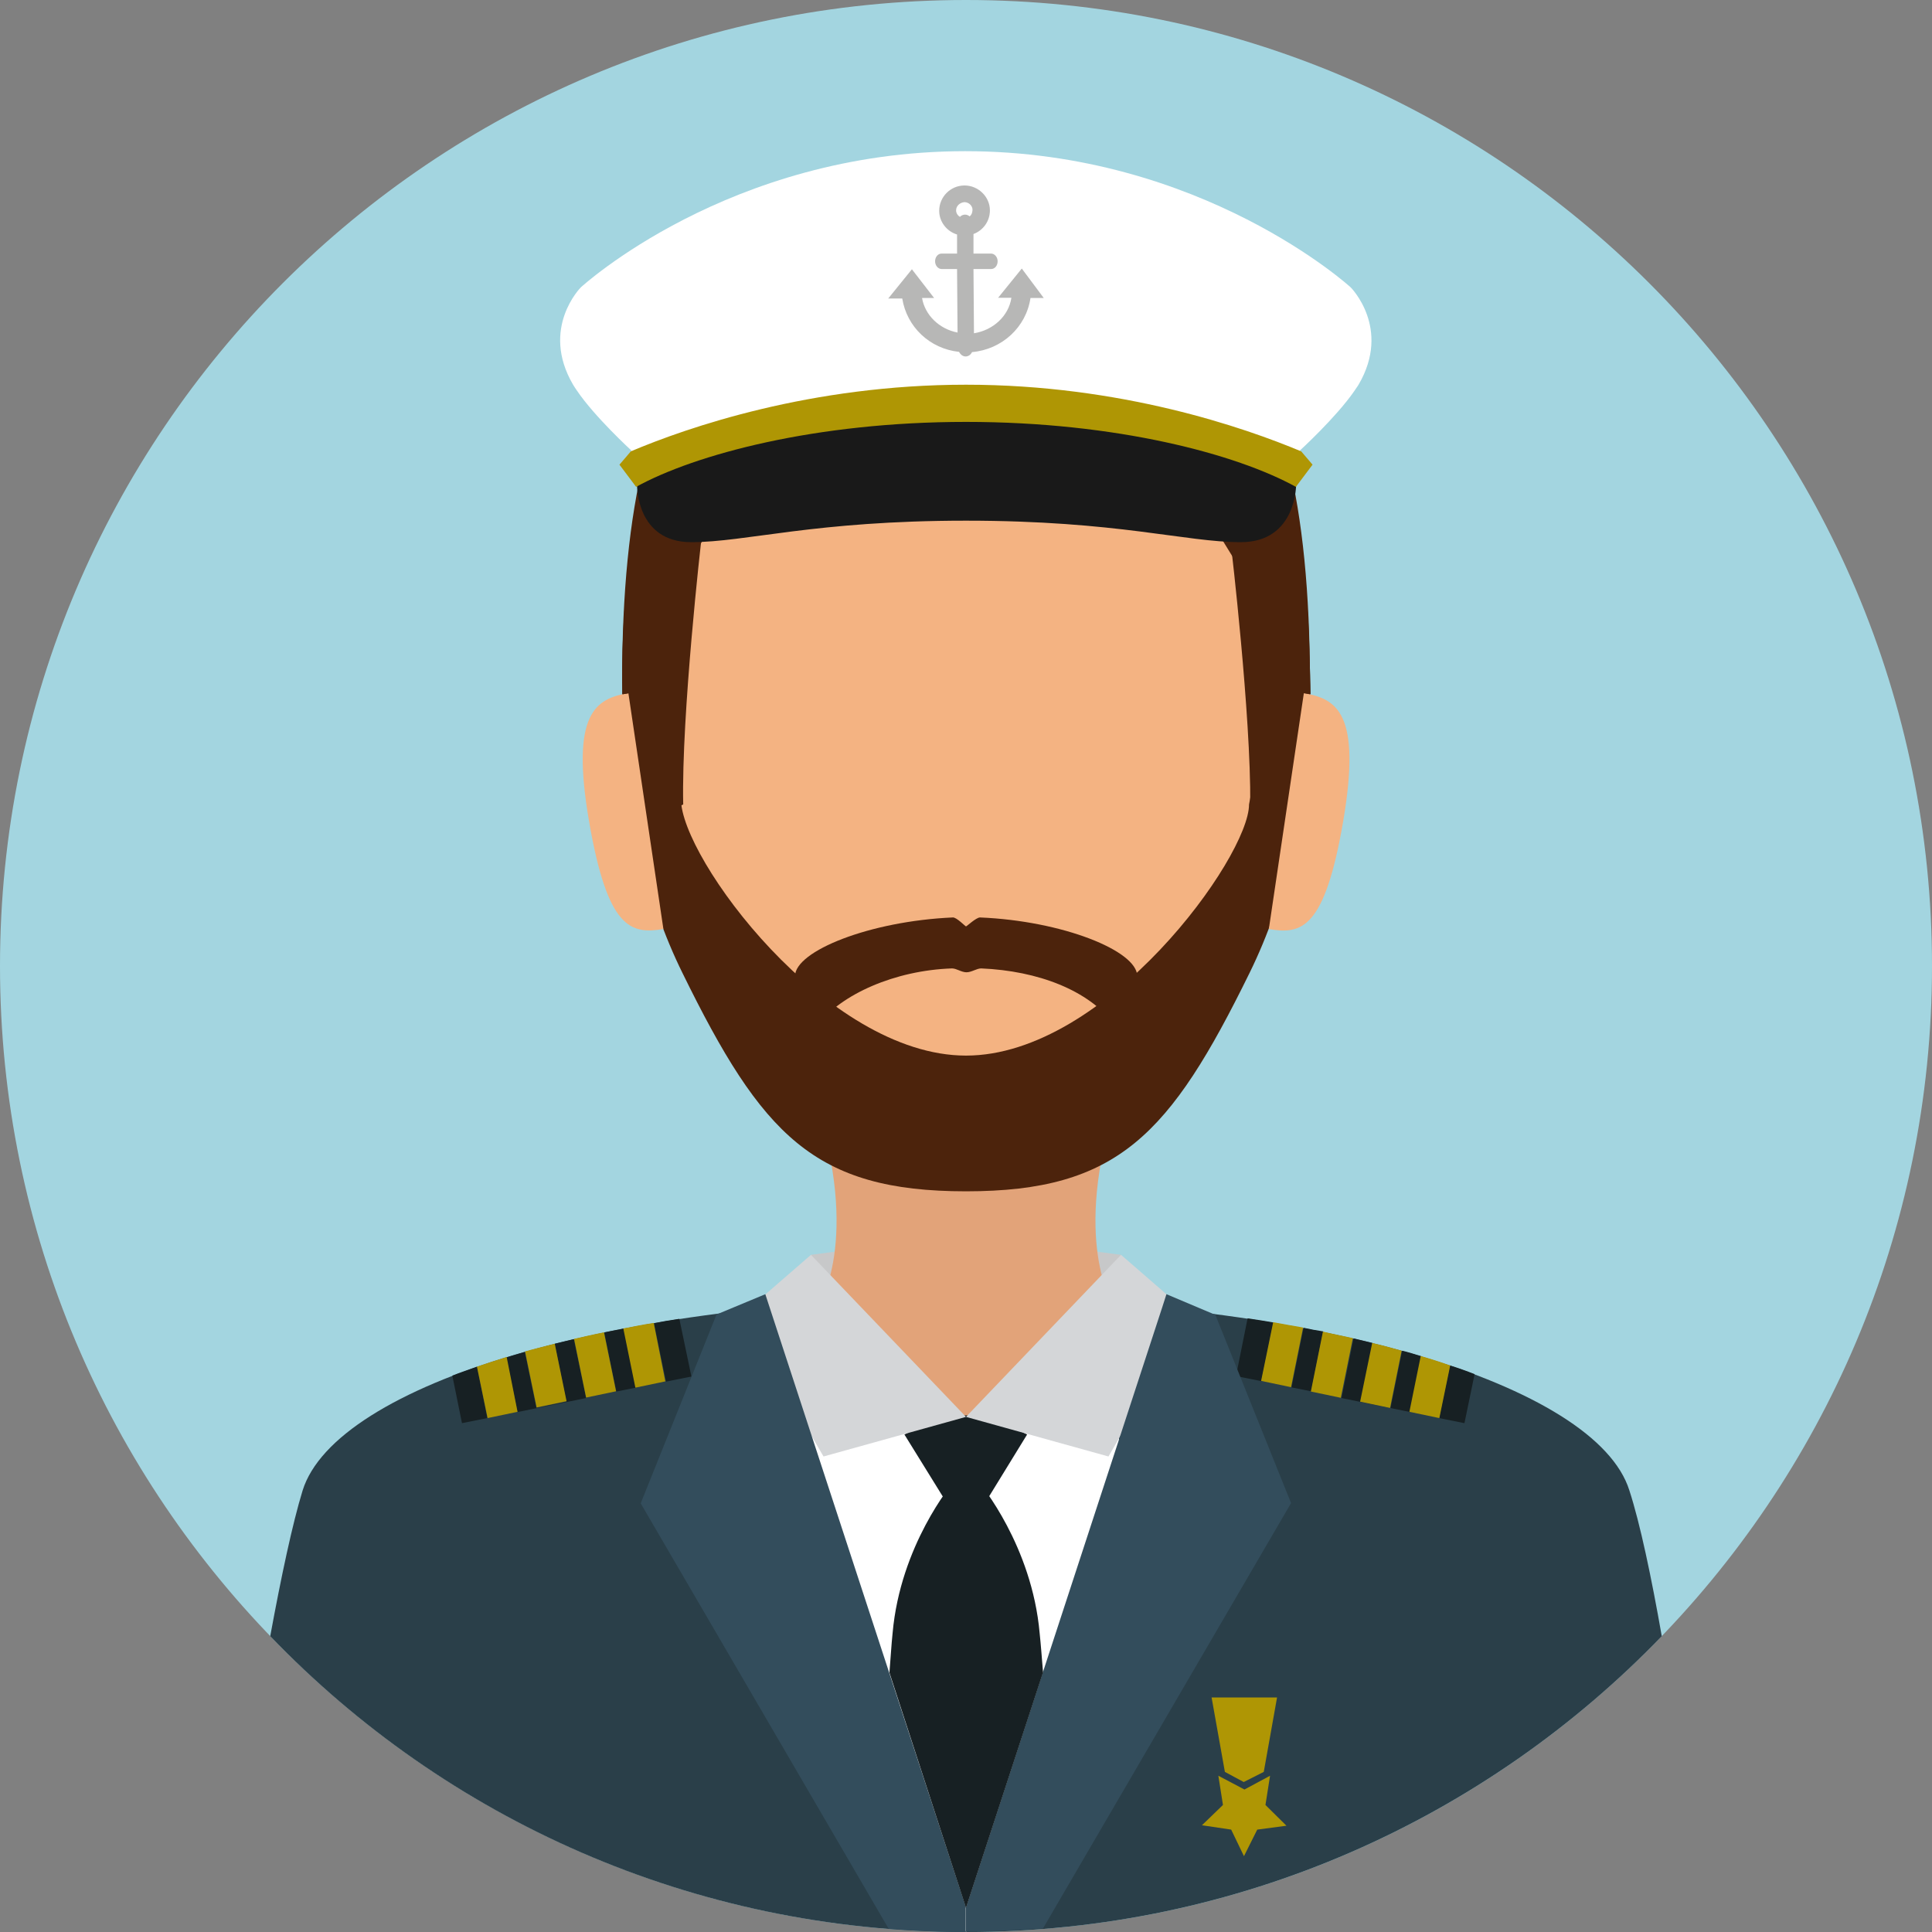 <?xml version="1.0" encoding="utf-8"?>
<!-- Generator: Adobe Illustrator 27.0.0, SVG Export Plug-In . SVG Version: 6.00 Build 0)  -->
<svg version="1.1" id="Layer_1" xmlns="http://www.w3.org/2000/svg" xmlns:xlink="http://www.w3.org/1999/xlink" x="0px" y="0px"
	 viewBox="0 0 800 800" style="enable-background:new 0 0 800 800;" xml:space="preserve">
<rect x="0" y="0" width="800" height="800" fill="#808080" stroke="none"/>
<style type="text/css">
	.st0{fill:#A3D5E0;}
	.st1{fill:#C7C8C9;}
	.st2{fill:#2A3F49;}
	.st3{fill:#AF9604;}
	.st4{fill:#172023;}
	.st5{fill:#FFFFFF;}
	.st6{fill:#E2A379;}
	.st7{fill:#4C230C;}
	.st8{fill:#F4B382;}
	.st9{fill:#191919;}
	.st10{fill:#B7B7B6;}
	.st11{fill:#D4D6D8;}
	.st12{fill:#334D5C;}
</style>
<path class="st0" d="M400,0C179.1,0,0,179.1,0,400s179.1,400,400,400s400-179.1,400-400S620.9,0,400,0z"/>
<polygon class="st1" points="399.7,511.1 335.8,519.6 338.9,540.7 399.5,586.1 461.1,540.7 464.2,519.6 "/>
<path class="st2" d="M674.7,617.2c-13.7-44-130.9-79.5-275.4-79.5S139,573.2,125.3,617.2c-4.2,13.7-8.9,35.8-13.4,60.3
	C184.6,753.1,286.8,800,400,800s215.4-47.1,288.1-122.5C683.8,653,679.1,630.7,674.7,617.2z"/>
<g>
	<polygon class="st3" points="524,747.4 525.9,735.3 515.3,741 504.5,735.3 506.4,747.4 497.7,755.8 509.8,757.6 515.1,768.6 
		520.6,757.6 532.7,756 	"/>
	<polygon class="st3" points="501.7,702.9 507.2,733.7 515,737.9 523.3,733.7 528.8,702.9 	"/>
</g>
<g>
	<path class="st4" d="M237.6,554.5c-2.7,0.6-5.3,1.3-7.9,1.9l4.8,24l-12.4,2.6l-4.8-23.2c-2.6,0.8-5.2,1.5-7.7,2.3l4.7,22.6
		l28.4-5.8L237.6,554.5z"/>
	<path class="st4" d="M281.3,546.1c-3.5,0.5-7.1,1.1-10.5,1.8l5,24.2l10.5-2.1L281.3,546.1z"/>
	<path class="st4" d="M258.3,550.1c-2.7,0.5-5.5,1.1-8.1,1.6l5,24.5l8.1-1.6L258.3,550.1z"/>
	<path class="st4" d="M197.5,565.9c-3.5,1.3-6.9,2.4-10.2,3.7l4,19.7l10.5-2.1L197.5,565.9z"/>
</g>
<g>
	<path class="st3" d="M270.7,547.8c-4.2,0.6-8.4,1.5-12.6,2.3l5,24.5l12.4-2.6L270.7,547.8z"/>
	<path class="st3" d="M209.8,561.9c-4.2,1.3-8.2,2.6-12.3,4l4.4,21.3l12.4-2.6L209.8,561.9z"/>
	<path class="st3" d="M229.7,556.4c-4.2,1.1-8.4,2.1-12.3,3.2l4.8,23.2l12.4-2.6L229.7,556.4z"/>
	<path class="st3" d="M250.1,551.7c-4.2,0.8-8.4,1.8-12.4,2.7l5,24.3l12.4-2.6L250.1,551.7z"/>
</g>
<g>
	<path class="st4" d="M516.6,545.9l-4.8,23.9l10.5,2.1l5-24.3C523.7,547,520.3,546.4,516.6,545.9z"/>
	<path class="st4" d="M580.6,559.3l-4.8,23.7l-12.4-2.6l5-24.3c-2.6-0.6-5.3-1.3-7.9-1.9l-5,24.7l28.4,5.8l4.7-23.1
		C585.7,560.7,583.2,559.9,580.6,559.3z"/>
	<path class="st4" d="M539.8,549.8l-5,24.7l8.1,1.6l5-24.8C545.1,550.9,542.5,550.4,539.8,549.8z"/>
	<path class="st4" d="M600.4,565.4l-4.5,21.8l10.5,2.1l4.2-20.3C607.3,567.7,604,566.5,600.4,565.4z"/>
</g>
<g>
	<path class="st3" d="M527.2,547.5l-5,24.3l12.4,2.6l5-24.7C535.6,549,531.4,548.3,527.2,547.5z"/>
	<path class="st3" d="M588.3,561.5l-4.7,23.1l12.4,2.6l4.5-21.8C596.5,564,592.5,562.7,588.3,561.5z"/>
	<path class="st3" d="M568.2,556.1l-5,24.3l12.4,2.6l4.8-23.7C576.5,558.2,572.3,557,568.2,556.1z"/>
	<path class="st3" d="M547.8,551.4l-5,24.8l12.4,2.6l5-24.7C556.2,553.2,552,552.4,547.8,551.4z"/>
</g>
<path class="st5" d="M399.4,537.5C254.9,537.5,400,800,400,800S543.8,537.5,399.4,537.5z"/>
<polygon class="st4" points="400,581.2 374.5,594 400,635.2 425.3,594 "/>
<g>
	<path class="st6" d="M462.7,454.8H337.3c19.5,59,1.6,85.9,1.6,85.9l43.4,9.8h35.5l43.4-9.8C461.1,540.7,443.2,513.8,462.7,454.8z"
		/>
	<path class="st6" d="M399.7,511.1l-60.8,29.7c0,0,27.1,45.3,60.6,45.3s61.6-45.3,61.6-45.3L399.7,511.1z"/>
</g>
<path class="st7" d="M400,99.3c-78.5,0-142.4,34.2-142.4,183.2c0,50.5,10,90,25,120.4c32.9,67.1,54.5,90.4,117.4,90.4
	s84.5-23.4,117.4-90.4c15-30.5,25-70,25-120.4C542.4,133.5,478.5,99.3,400,99.3z"/>
<g>
	<path class="st8" d="M400,99.3c-78.5,0-124.6,34.2-124.6,183.2c0,12.1,6.6,48.5,6.6,48.5c-0.2,23.9,60,106.1,118,106.1
		s117.2-82.2,117.2-104c0,0,7.4-38,7.4-50.6C524.6,133.5,478.5,99.3,400,99.3z"/>
	<path class="st8" d="M260.2,287c-13.5,2.3-24,8.2-16.3,53s17.3,46.9,30.8,44.7L260.2,287z"/>
	<path class="st8" d="M539.9,287l-14.5,97.7c13.5,2.3,23.1,0.2,30.8-44.7C563.8,295.2,553.5,289.4,539.9,287z"/>
</g>
<g>
	<path class="st7" d="M400,95.3c-93.5,0-142.4,38.2-142.4,187.2l62.6-110.3c0,0,44.3,6.9,79.8,6.9s74.5-6.9,74.5-6.9l67.9,110.3
		C542.4,133.5,493.5,95.3,400,95.3z"/>
	<path class="st7" d="M290.4,223.5l-23.5,3.5c-6.8,17.6-9,39.3-9,60.5c0,0,14.2-3.1,14.2,4.2l4.5,44.5l6.3-3.1
		C282.1,296,290.4,223.5,290.4,223.5z"/>
</g>
<path class="st9" d="M513.3,186.5L400,167.2l-138.3,19.3l-4.8,5.6l6.9,9c0,0-0.3,23.4,22.4,23.4s50.9-8.9,113.8-8.9
	s90.8,8.9,113.8,8.9c23.2,0,22.9-24,22.9-24l6.4-8.4L513.3,186.5z"/>
<path class="st5" d="M559.3,119c0,0-61.6-56.4-159.6-56.4S240.5,119,240.5,119s-16.9,16.9-3.2,40.3c0.5,0.8,1,1.6,1.5,2.3
	c7.4,11,22.7,25,22.7,25l-4.8,5.6c0,0,80.3-27.4,143.2-27.4S543,192.2,543,192.2l-4.8-5.6c0,0,15-13.7,22.6-24.7
	c0.6-1,1.3-1.8,1.8-2.7C576.2,135.9,559.3,119,559.3,119z"/>
<path class="st10" d="M423.1,111.2l-9.8,12.1h5.5c-1.1,7.4-7.4,13.4-15.5,14.7l-0.2-26.6h7.3c1.6,0,2.7-1.5,2.7-3.2
	c0-1.8-1.3-3.2-2.7-3.2h-7.3v-8.1c4-1.5,6.8-5.3,6.8-9.8c0-5.6-4.8-10.3-10.5-10.3c-5.8,0-10.5,4.7-10.5,10.5c0,4.5,3.1,8.5,7.4,9.8
	v7.9h-6.4c-1.6,0-2.7,1.5-2.7,3.2c0,1.8,1.3,3.2,2.7,3.2h6.4l0.2,26.3c-7.7-1.5-13.5-7.3-14.7-14.3h5l-9.2-11.9l-9.8,12.1h5.8
	c1.9,11.8,11.4,20.8,23.5,22.1c0.6,1.1,1.6,1.9,2.7,1.9s2.1-0.6,2.7-1.8c12.4-1.1,22.4-10.3,24.2-22.4h5.5L423.1,111.2z M401.5,89.6
	c-1.1-1-2.9-1-4,0.2c-1-0.6-1.6-1.6-1.6-2.7c0-1.8,1.5-3.2,3.4-3.4c1.9,0,3.4,1.5,3.4,3.2C402.6,88.2,402.3,89,401.5,89.6z"/>
<path class="st3" d="M538.8,186.9c-23.4-9.8-74.5-27.6-138.8-27.6S284.6,177,261.2,186.9l-4.7,5.5l6.9,9.2
	c24.3-13.4,74.2-26.9,136.6-26.9s112.2,13.4,136.6,26.9l6.9-9.2L538.8,186.9z"/>
<path class="st7" d="M533.3,227l-23.5-0.6c0,0,8.2,69.6,7.9,106.7l6.3,3.1l4.5-44.5c0-7.3,14.2-4.2,14.2-4.2
	C542.5,266.2,540.3,244.6,533.3,227z"/>
<g>
	<polygon class="st11" points="464.2,519.6 400,586.7 459,603.1 493,544.6 	"/>
	<polygon class="st11" points="335.8,519.6 307,544.6 341,603.1 400,586.7 	"/>
</g>
<path class="st12" d="M400,789.8l-81.3-248.4l-1.8-5.5l-20.2,8.4l-31.4,78.2l102.7,176.2c10.5,0.8,21.1,1.3,31.9,1.3V789.8z"/>
<path class="st2" d="M502.2,544L502.2,544L502.2,544L502.2,544z"/>
<path class="st12" d="M503.2,544.3l-1-0.3l0,0l0,0l-19.2-8.1l-1.8,5.6L400,789.8v10c10.8,0,21.4-0.5,31.9-1.3l102.7-176.1
	L503.2,544.3z"/>
<path class="st4" d="M430.5,676.3c-3.2-36.4-24.8-62.1-24.8-62.1H400v1.1v-1.1h-5.6c0,0-21.6,25.6-24.8,62.1
	c-0.5,4.7-0.8,10.2-1.3,16.3L400,790l0,0l31.9-97.5C431.4,686.5,431,681,430.5,676.3z"/>
<path class="st7" d="M470.9,404.2c0-10.5-31-22.9-65.1-24.3c-1.6,0-5.5,3.7-5.8,3.7c-0.3,0-4-3.9-5.5-3.7
	c-34.3,1.5-65.3,13.9-65.3,24.3c0,3.2-2.6,27.1,9.4,20.2c9.8-12.7,31.9-22.6,55.6-23.4c1.9,0,3.9,1.6,6,1.6c2.1,0,4.2-1.6,6.1-1.6
	c23.5,1,44.5,9,55.3,23.4C473.5,431.3,470.9,407.6,470.9,404.2z"/>
</svg>
